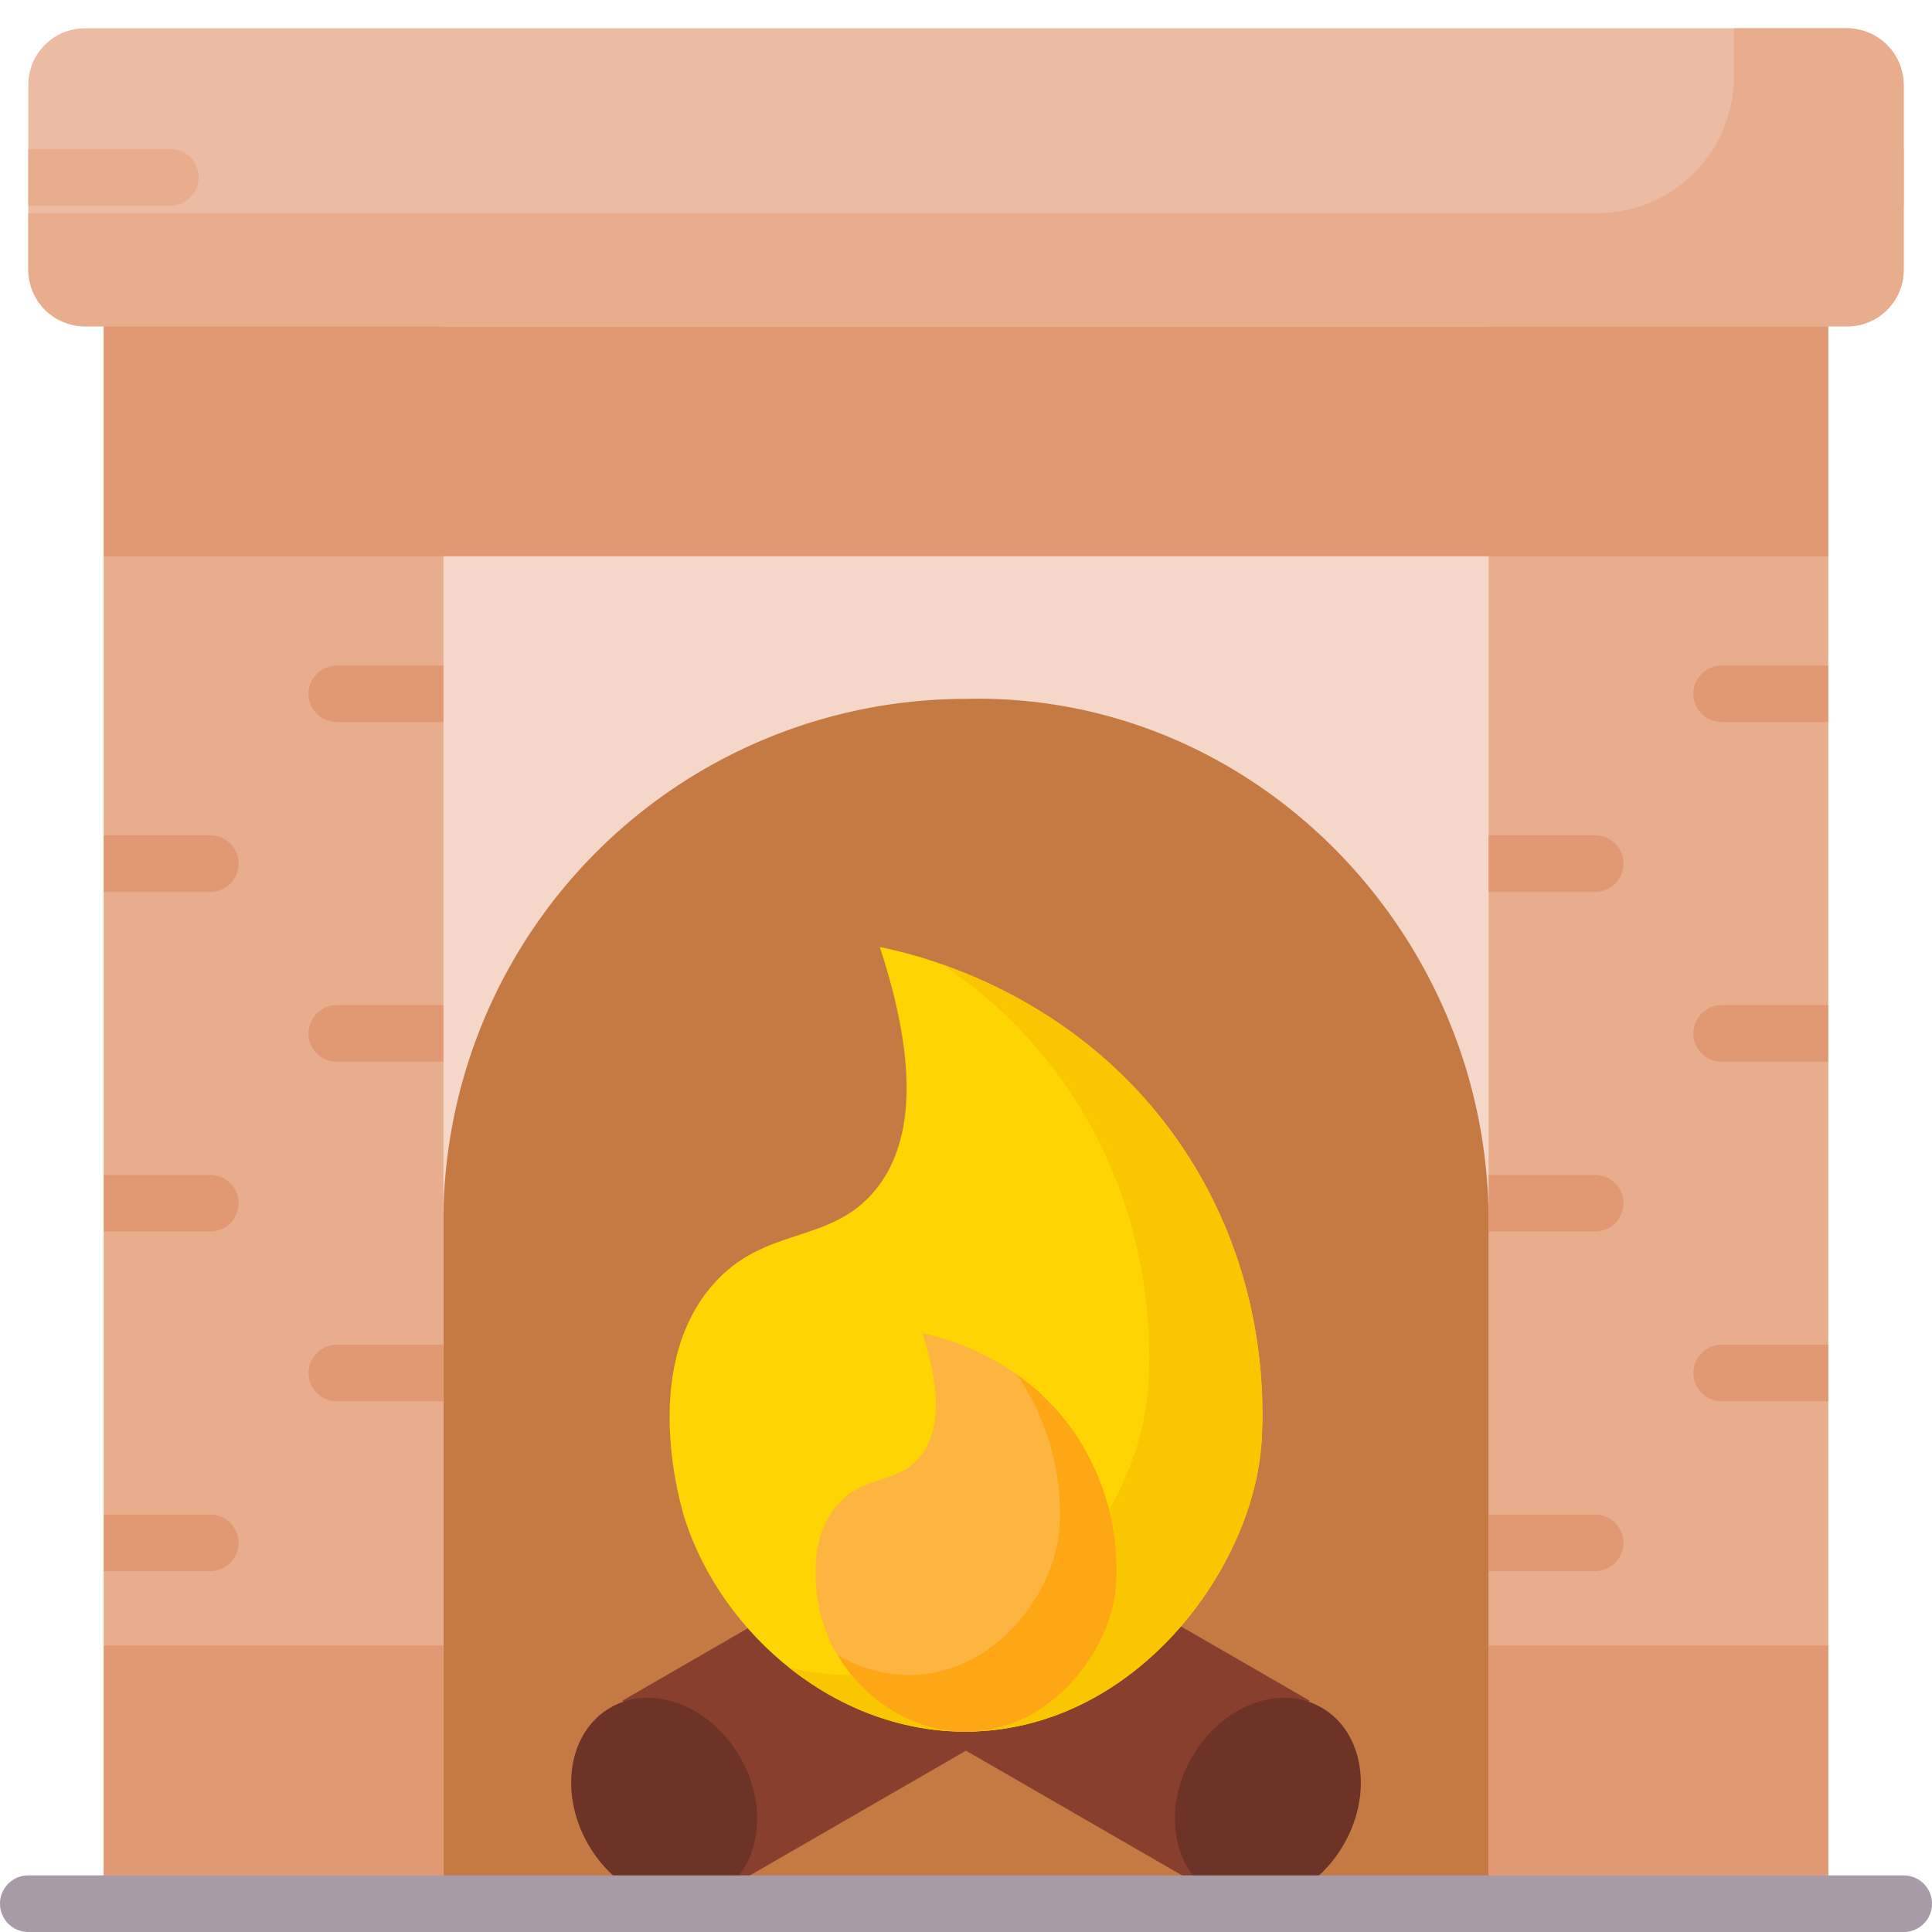 <svg xmlns="http://www.w3.org/2000/svg" data-name="Layer 1" viewBox="0 0 512 512"><rect width="497" height="79" x="7.5" y="7.5" fill="#ecbba3" rx="15"/><path fill="#e8ad8c" d="M489.5,7.5h-30V20.29A36.21,36.21,0,0,1,423.29,56.5H7.5v15a15,15,0,0,0,15,15h467a15,15,0,0,0,15-15v-49A15,15,0,0,0,489.5,7.5Z"/><rect width="457" height="418" x="27.5" y="86.5" fill="#f4d7c8"/><rect width="90" height="418" x="394.5" y="86.5" fill="#e8ad8c"/><path fill="#c57a44" d="M394.5,504.5h-277V323.708A138.5,138.5,0,0,1,256,185.208h0C332.139,183.365,394.49,247.163,394.5,323.708Z"/><polygon fill="#e8ad8c" points="117.5 86.61 117.5 504.5 27.5 504.5 27.5 86.5 117.1 86.5 117.5 86.61"/><rect width="90" height="60.93" x="27.5" y="436.07" fill="#e19974"/><rect width="90" height="60.93" x="394.5" y="436.07" fill="#e19974"/><rect width="457" height="60.93" x="27.5" y="86.5" fill="#e19974"/><path fill="#e8ad8c" d="M504.5 39.5v15H466.87a7.5 7.5 0 0 1 0-15zM52.63 47a7.496 7.496 0 0 1-7.5 7.5H7.5v-15H45.13A7.496 7.496 0 0 1 52.63 47z"/><path fill="#e19974" d="M484.5 176.37v15H456.26a7.5 7.5 0 0 1 0-15zM430.24 228.87a7.503 7.503 0 0 1-7.5 7.5H394.5v-15h28.24A7.503 7.503 0 0 1 430.24 228.87zM484.5 266.37v15H456.26a7.5 7.5 0 0 1 0-15zM430.24 318.87a7.503 7.503 0 0 1-7.5 7.5H394.5v-15h28.24A7.503 7.503 0 0 1 430.24 318.87zM484.5 356.37v15H456.26a7.5 7.5 0 0 1 0-15zM430.24 408.87a7.503 7.503 0 0 1-7.5 7.5H394.5v-15h28.24A7.503 7.503 0 0 1 430.24 408.87zM117.5 176.37v15H89.26a7.5 7.5 0 1 1 0-15zM63.24 228.87a7.503 7.503 0 0 1-7.5 7.5H27.5v-15H55.74A7.503 7.503 0 0 1 63.24 228.87zM117.5 266.37v15H89.26a7.5 7.5 0 1 1 0-15zM63.24 318.87a7.503 7.503 0 0 1-7.5 7.5H27.5v-15H55.74A7.503 7.503 0 0 1 63.24 318.87zM117.5 356.37v15H89.26a7.5 7.5 0 1 1 0-15zM63.24 408.87a7.503 7.503 0 0 1-7.5 7.5H27.5v-15H55.74A7.503 7.503 0 0 1 63.24 408.87z"/><polygon fill="#883f2e" points="193.483 500.038 164.981 450.672 305.025 369.818 300.892 438.025 193.483 500.038"/><ellipse cx="176.005" cy="477.218" fill="#6d3326" rx="23.213" ry="28.501" transform="rotate(-30 176.005 477.218)"/><polygon fill="#883f2e" points="318.517 500.038 347.019 450.672 206.975 369.818 209.747 437.24 318.517 500.038"/><ellipse cx="335.995" cy="477.218" fill="#6d3326" rx="28.501" ry="23.213" transform="rotate(-60 335.995 477.218)"/><path fill="#fed402" d="M334.326,382.014c-2.003,33.011-32.654,75.771-76.869,76.869-35.43.88-66.044-25.675-75.905-56.143-.883-2.73-12.143-39.182,6.905-61.753,13.936-16.514,31.587-10.774,43.695-25.835,7.587-9.437,13.162-27.244,1.004-64.189,8.983,1.818,52.343,11.573,80.27,53.172C335.591,337.148,335.006,370.811,334.326,382.014Z"/><path fill="#fac600" d="M313.427,304.134c-19.349-28.82-46.097-42.349-63.696-48.551a122.27,122.27,0,0,1,33.696,33.551c22.165,33.014,21.579,66.676,20.899,77.879-2.003,33.011-32.654,75.771-76.869,76.869a69.733,69.733,0,0,1-18.432-2.035c13.467,10.751,30.316,17.485,48.432,17.035,44.215-1.098,74.866-43.858,76.869-76.869C335.006,370.811,335.591,337.148,313.427,304.134Z"/><path fill="#fdb441" d="M295.766,419.867c-1.017,16.76-16.578,38.468-39.026,39.026-17.988.447-33.53-13.035-38.537-28.503-.449-1.386-6.165-19.893,3.506-31.352,7.075-8.384,16.037-5.47,22.184-13.117,3.852-4.791,6.682-13.832.51-32.588,4.56.923,26.574,5.876,40.753,26.995A64.592,64.592,0,0,1,295.766,419.867Z"/><path fill="#fea613" d="M285.155,380.328a61.936,61.936,0,0,0-15.786-16.124c.262.373.528.74.786,1.124a64.593,64.593,0,0,1,10.611,39.539c-1.017,16.76-16.578,38.468-39.026,39.026a36.97,36.97,0,0,1-19.809-5.342c7.011,11.744,20.089,20.707,34.809,20.342,22.448-.558,38.009-22.266,39.026-39.026A64.593,64.593,0,0,0,285.155,380.328Z"/><path fill="#a79ba7" d="M504.5,512H7.5a7.5,7.5,0,0,1,0-15h497a7.5,7.5,0,0,1,0,15Z"/></svg>